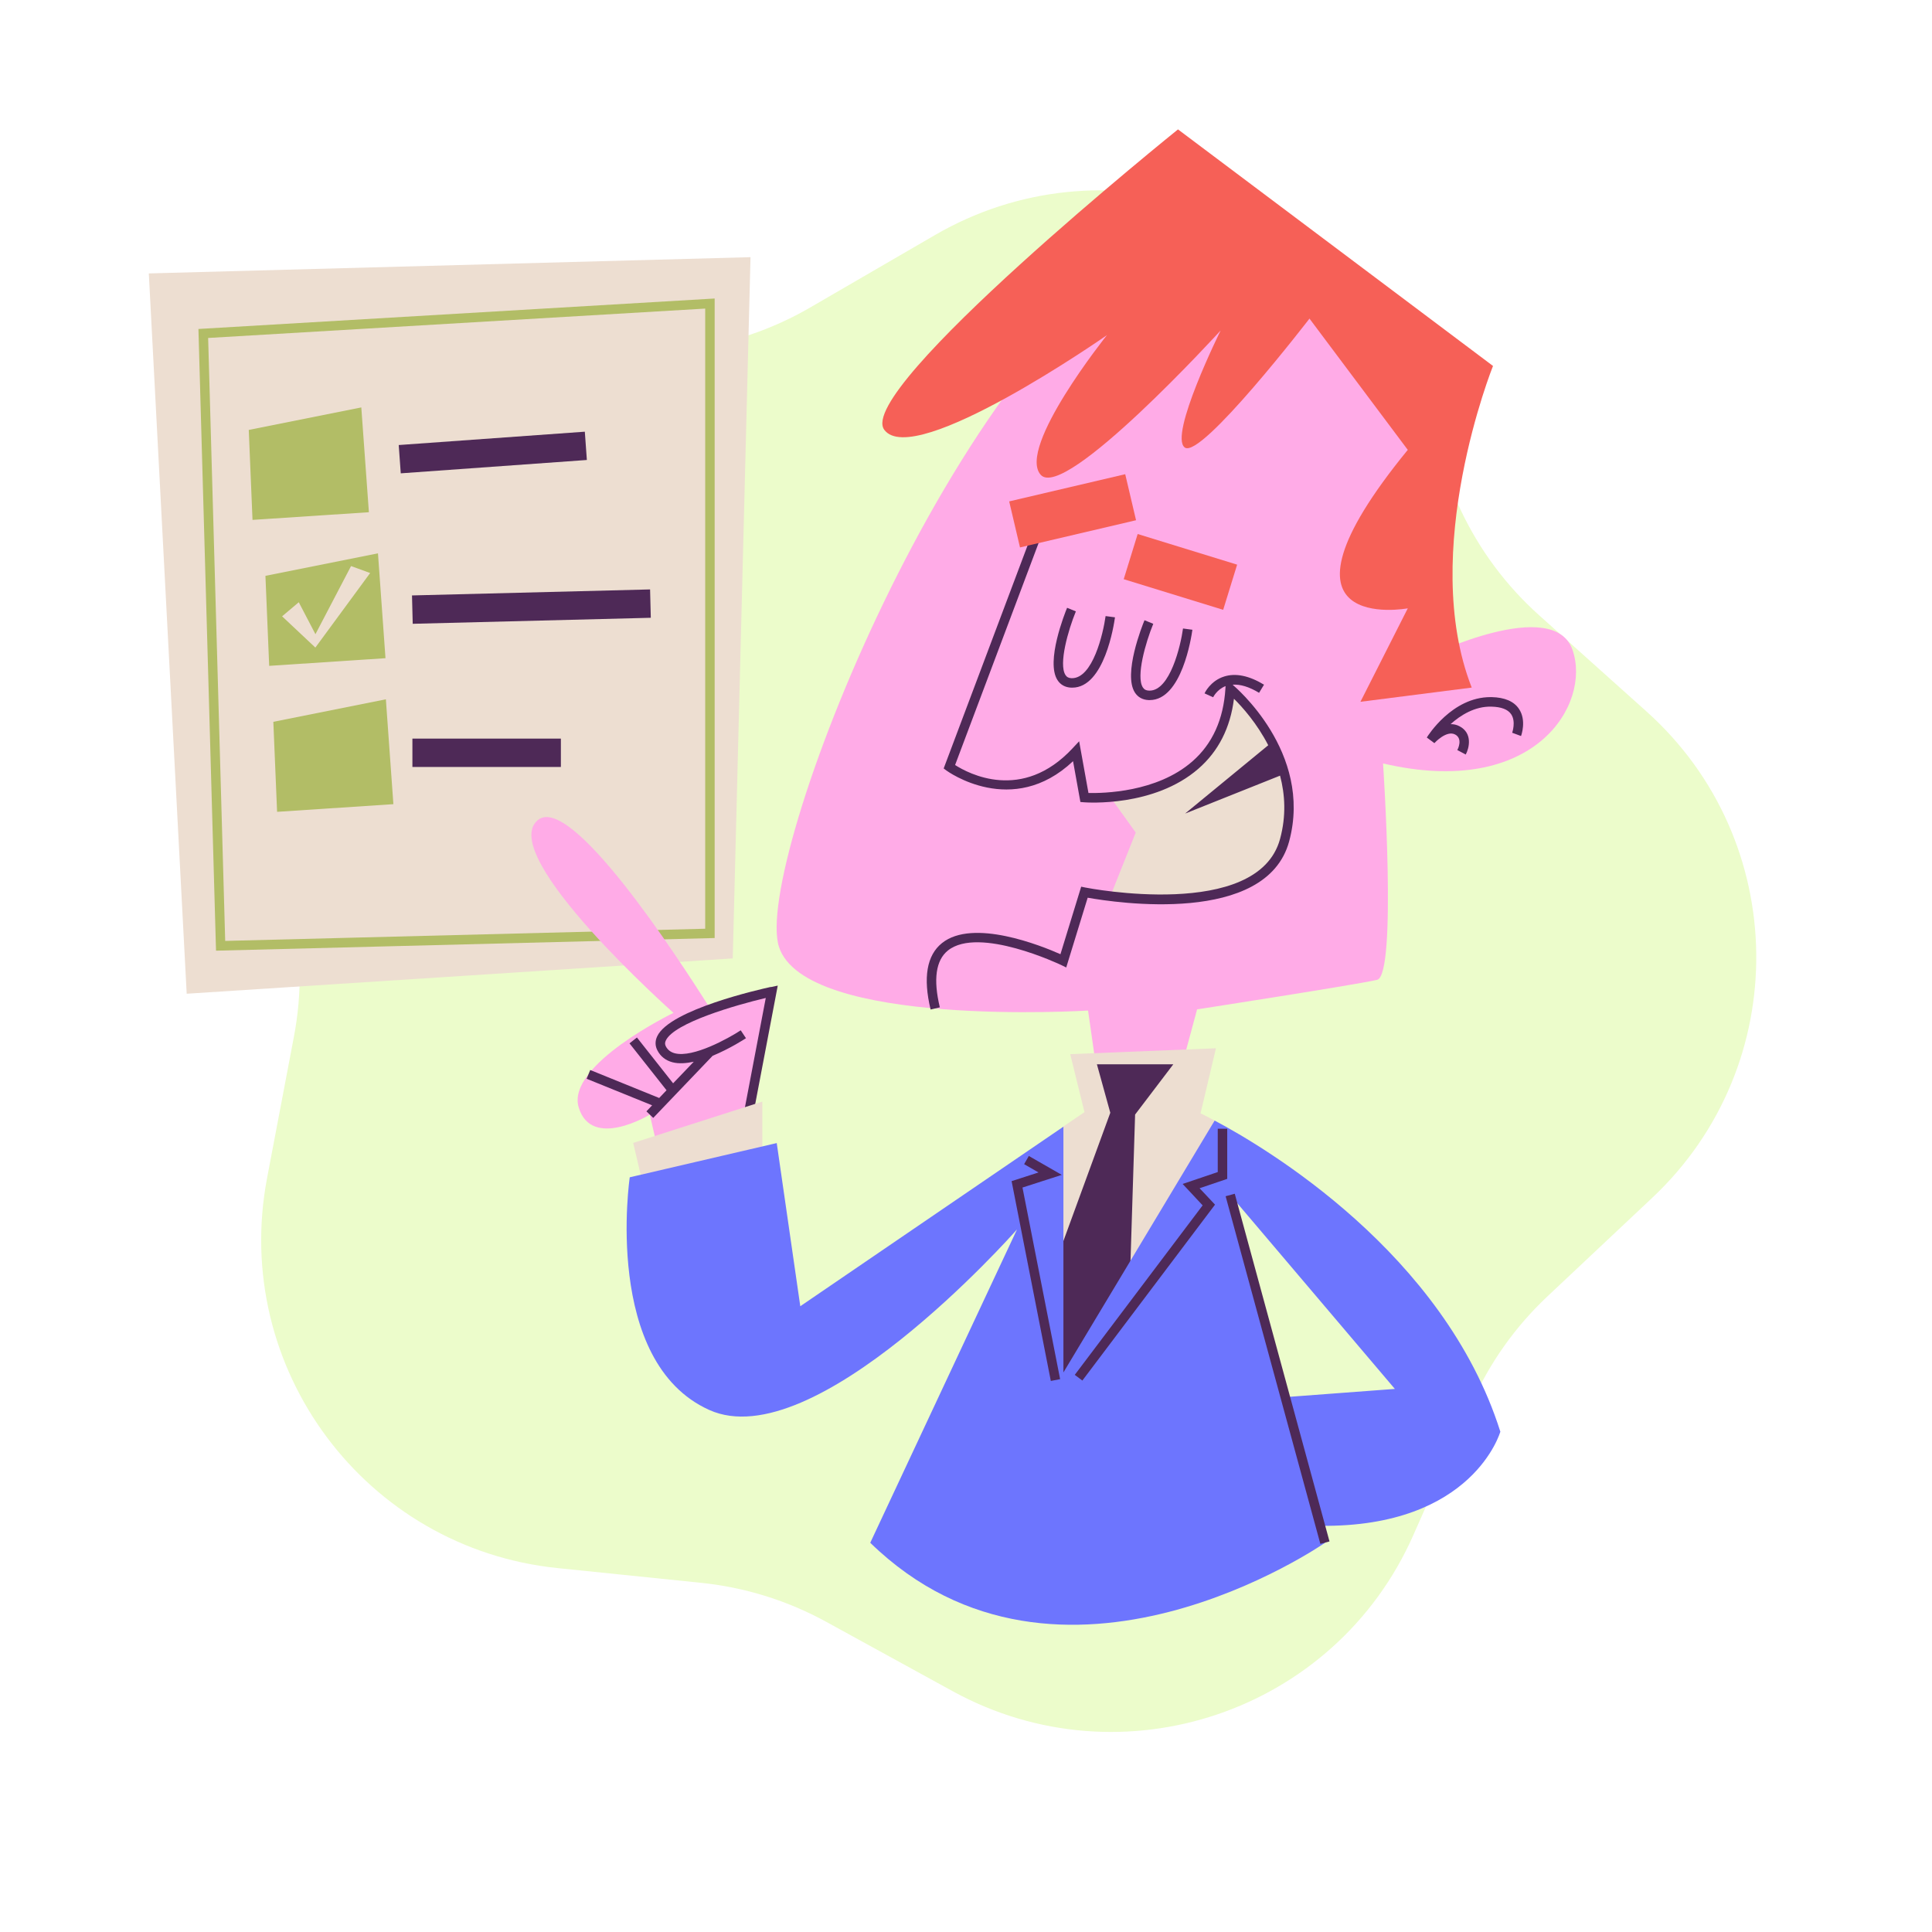 <svg width="199" height="199" viewBox="0 0 199 199" fill="none" xmlns="http://www.w3.org/2000/svg">
<path d="M169.588 73.279C184.425 86.573 184.705 109.718 170.194 123.367L159.375 133.543C156.066 136.656 153.414 140.4 151.576 144.556L145.568 158.139C137.509 176.358 115.584 183.776 98.118 174.193L85.097 167.048C81.114 164.863 76.733 163.498 72.213 163.034L57.439 161.517C37.621 159.483 23.79 140.923 27.507 121.351L30.278 106.76C31.126 102.296 31.071 97.707 30.115 93.266L26.992 78.745C22.802 59.269 36.18 40.38 55.943 37.867L70.677 35.993C75.184 35.42 79.531 33.95 83.46 31.668L96.304 24.211C113.533 14.208 135.631 21.094 144.128 39.113L150.463 52.547C152.401 56.656 155.143 60.336 158.526 63.367L169.588 73.279Z" fill="#ECFCCB"/>
<path d="M19.23 102.357L15.328 28.163L77.304 26.488L75.474 98.719L19.23 102.357Z" fill="#EDDED1"/>
<path d="M22.253 97.922L22.237 97.44L20.439 33.885L73.612 30.746V96.619L22.253 97.922ZM21.439 34.803L23.196 96.916L72.637 95.661V31.785L21.439 34.811V34.803Z" fill="#B2BD66"/>
<path d="M25.623 44.284L37.215 41.966L37.997 52.76L26.009 53.549L25.623 44.284Z" fill="#B2BD66"/>
<path d="M27.34 59.312L38.932 56.994L39.706 67.795L27.727 68.584L27.34 59.312Z" fill="#B2BD66"/>
<path d="M29.057 63.481L30.774 62.032L32.491 65.324L36.159 58.306L38.126 59.022L32.483 66.701L29.057 63.481Z" fill="#EDDED1"/>
<path d="M28.154 74.347L39.746 72.029L40.52 82.831L28.541 83.62L28.154 74.347Z" fill="#B2BD66"/>
<path d="M60.238 44.465L41.069 45.84L41.279 48.754L60.448 47.379L60.238 44.465Z" fill="#4E2957"/>
<path d="M66.96 60.712L42.437 61.331L42.511 64.252L67.034 63.632L66.96 60.712Z" fill="#4E2957"/>
<path d="M57.772 76.078H42.479V78.999H57.772V76.078Z" fill="#4E2957"/>
<path d="M113.412 113.465L112.073 104.088C112.073 104.088 82.915 105.915 80.231 97.512C77.546 89.109 98.167 35.882 120.731 24.186L141.352 30.279L148.43 45.749L147.213 67.554C147.213 67.554 160.023 61.34 161.974 66.942C163.924 72.544 158.072 82.292 142.457 78.637C142.457 78.637 143.924 100.442 141.844 100.925C139.772 101.416 123.303 103.967 123.303 103.967L120.739 113.465H113.42H113.412Z" fill="#FFABE7"/>
<path d="M140.127 72.287L145.004 62.66C145.004 62.66 129.268 65.582 145.004 46.337L134.879 32.815C134.879 32.815 123.722 47.311 122.037 46.096C120.36 44.88 125.729 34.038 125.729 34.038C125.729 34.038 109.623 51.698 107.188 48.897C104.745 46.096 114.016 34.521 114.016 34.521C114.016 34.521 94.129 48.406 91.081 44.268C88.034 40.123 121.336 13.328 121.336 13.328L153.783 37.693C153.783 37.693 146.101 56.817 151.59 70.822L140.119 72.287H140.127Z" fill="#F66057"/>
<path d="M110.445 70.83C110.445 70.83 110.38 70.83 110.34 70.83C109.719 70.806 109.228 70.532 108.921 70.049C107.696 68.141 109.679 63.167 109.913 62.604L110.816 62.974C110.018 64.914 109.026 68.407 109.744 69.526C109.881 69.743 110.082 69.848 110.38 69.856C112.549 69.904 113.629 65.268 113.879 63.457L114.846 63.586C114.742 64.334 113.758 70.83 110.445 70.83Z" fill="#4E2957"/>
<path d="M118.418 72.11C118.418 72.11 118.353 72.11 118.313 72.11C117.692 72.085 117.201 71.812 116.894 71.329C115.669 69.421 117.652 64.447 117.886 63.884L118.789 64.254C117.991 66.194 116.999 69.687 117.716 70.806C117.854 71.023 118.055 71.128 118.353 71.136C118.369 71.136 118.394 71.136 118.41 71.136C120.514 71.136 121.61 66.524 121.852 64.737L122.819 64.866C122.715 65.614 121.731 72.11 118.418 72.11Z" fill="#4E2957"/>
<path d="M132.316 86.541C130.461 93.391 119.514 92.924 114.371 92.305L116.983 85.753L114.371 82.115C118.539 81.752 126.181 79.877 126.713 70.959C126.713 70.959 134.758 77.535 132.316 86.549V86.541Z" fill="#EDDED1"/>
<path d="M127.019 70.572L126.963 70.524C127.753 70.468 128.664 70.741 129.688 71.361L130.196 70.524C128.656 69.59 127.277 69.309 126.1 69.679C124.673 70.122 124.093 71.369 124.069 71.418L124.956 71.82C124.956 71.82 125.343 71.015 126.237 70.669L126.221 70.91C126.028 74.09 124.883 76.625 122.803 78.436C119.143 81.632 113.597 81.712 112.114 81.68L111.154 76.352L110.485 77.068C105.286 82.662 99.731 79.668 98.377 78.798L108.002 53.211L107.091 52.865L97.2 79.153L97.49 79.37C97.563 79.418 104.262 84.312 110.526 78.404L111.283 82.606L111.662 82.638C111.953 82.662 118.885 83.145 123.44 79.177C125.504 77.382 126.729 74.959 127.1 71.973C127.971 72.834 129.47 74.508 130.631 76.762L122.07 83.797L131.848 79.893C132.364 81.841 132.493 84.046 131.848 86.413C129.559 94.88 111.977 91.459 111.799 91.419L111.364 91.331L109.228 98.285C107.253 97.407 100.215 94.574 97.023 97.142C95.459 98.397 95.064 100.699 95.854 103.983L96.805 103.758C96.112 100.877 96.394 98.905 97.635 97.906C100.812 95.355 109.228 99.363 109.316 99.404L109.824 99.653L112.033 92.465C114.911 92.981 130.437 95.331 132.783 86.67C135.274 77.462 127.092 70.645 127.011 70.572H127.019Z" fill="#4E2957"/>
<path d="M115.9 48.844L103.948 51.645L105.062 56.386L117.015 53.585L115.9 48.844Z" fill="#F66057"/>
<path d="M117.182 55.005L115.745 59.658L125.99 62.813L127.427 58.16L117.182 55.005Z" fill="#F66057"/>
<path d="M150.978 77.72L150.115 77.261L150.543 77.486L150.107 77.261C150.172 77.14 150.688 76.094 149.89 75.659C148.995 75.176 147.753 76.528 147.745 76.545L146.963 75.965C147.068 75.796 149.567 71.804 153.517 71.804C153.558 71.804 153.606 71.804 153.646 71.804C154.984 71.836 155.936 72.239 156.452 73.011C157.258 74.194 156.694 75.748 156.669 75.812L155.758 75.474C155.758 75.474 156.17 74.315 155.646 73.558C155.307 73.067 154.63 72.81 153.622 72.786C151.921 72.737 150.438 73.663 149.414 74.589C149.72 74.581 150.035 74.645 150.349 74.814C151.687 75.531 151.341 77.036 150.97 77.728L150.978 77.72Z" fill="#4E2957"/>
<path d="M73.177 103.935C69.703 98.406 58.763 81.664 55.394 84.473C51.072 88.071 69.372 104.329 69.372 104.329C69.372 104.329 58.271 109.69 59.61 114.077C60.948 118.463 66.929 114.809 66.929 114.809L68.018 119.502L76.692 116.886L79.497 102.148C79.497 102.148 76.224 102.857 73.177 103.951V103.935Z" fill="#FFABE7"/>
<path d="M79.392 101.657C78.328 101.891 68.993 103.983 67.695 106.736C67.461 107.227 67.469 107.734 67.719 108.201C68.042 108.821 68.566 109.231 69.267 109.416C69.912 109.585 70.678 109.529 71.46 109.36L69.332 111.582L65.607 106.865L64.841 107.469L68.654 112.298L67.897 113.095L60.795 110.213L60.424 111.115L67.171 113.851L66.583 114.471L67.284 115.147L73.403 108.748C75.2 108.008 76.724 107.01 76.837 106.937L76.297 106.124C75.047 106.945 71.395 108.974 69.509 108.491C69.082 108.378 68.775 108.145 68.582 107.774C68.477 107.573 68.477 107.388 68.582 107.171C69.436 105.36 75.74 103.533 78.876 102.792L76.208 116.797L77.167 116.982L80.11 101.52L79.392 101.673V101.657Z" fill="#4E2957"/>
<path d="M67.05 125.522L65.22 117.723L78.522 113.465V124.548L67.05 125.522Z" fill="#EDDED1"/>
<path d="M123.658 114.68C123.658 114.68 124.182 114.922 125.101 115.413L106.575 149.999L109.526 116.033L111.703 114.552L110.235 108.579L125.246 107.976L123.658 114.68Z" fill="#EDDED1"/>
<path d="M112.984 109.626H120.852L116.918 114.801L115.919 146.651L102.98 145.741L114.363 114.616L112.984 109.626Z" fill="#4E2957"/>
<path d="M154.533 147.448C148.712 129.08 130.397 118.222 125.109 115.421L109.534 141.363V116.049L82.431 134.545L80.005 117.739L64.866 121.264C64.866 121.264 62.052 140.268 73.048 145.226C83.858 150.112 104.181 127.285 104.754 126.633L89.638 158.909C109.155 177.913 136.483 158.909 136.483 158.909L136.008 157.163C151.76 157.332 154.541 147.456 154.541 147.456L154.533 147.448ZM132.388 143.906L126.721 123.083L143.674 143.061L132.396 143.906H132.388Z" fill="#6D75FE"/>
<path d="M108.236 142.24L104.197 121.659L106.97 120.765L105.487 119.912L105.971 119.067L109.365 121.015L105.318 122.319L109.195 142.055L108.236 142.24Z" fill="#4E2957"/>
<path d="M111.485 142.2L110.703 141.612L123.875 124.154L121.812 121.949L125.431 120.725V116.266H126.407V121.425L123.561 122.391L125.149 124.081L111.485 142.2Z" fill="#4E2957"/>
<path d="M127.183 122.958L126.241 123.214L136 159.026L136.941 158.77L127.183 122.958Z" fill="#4E2957"/>
</svg>
